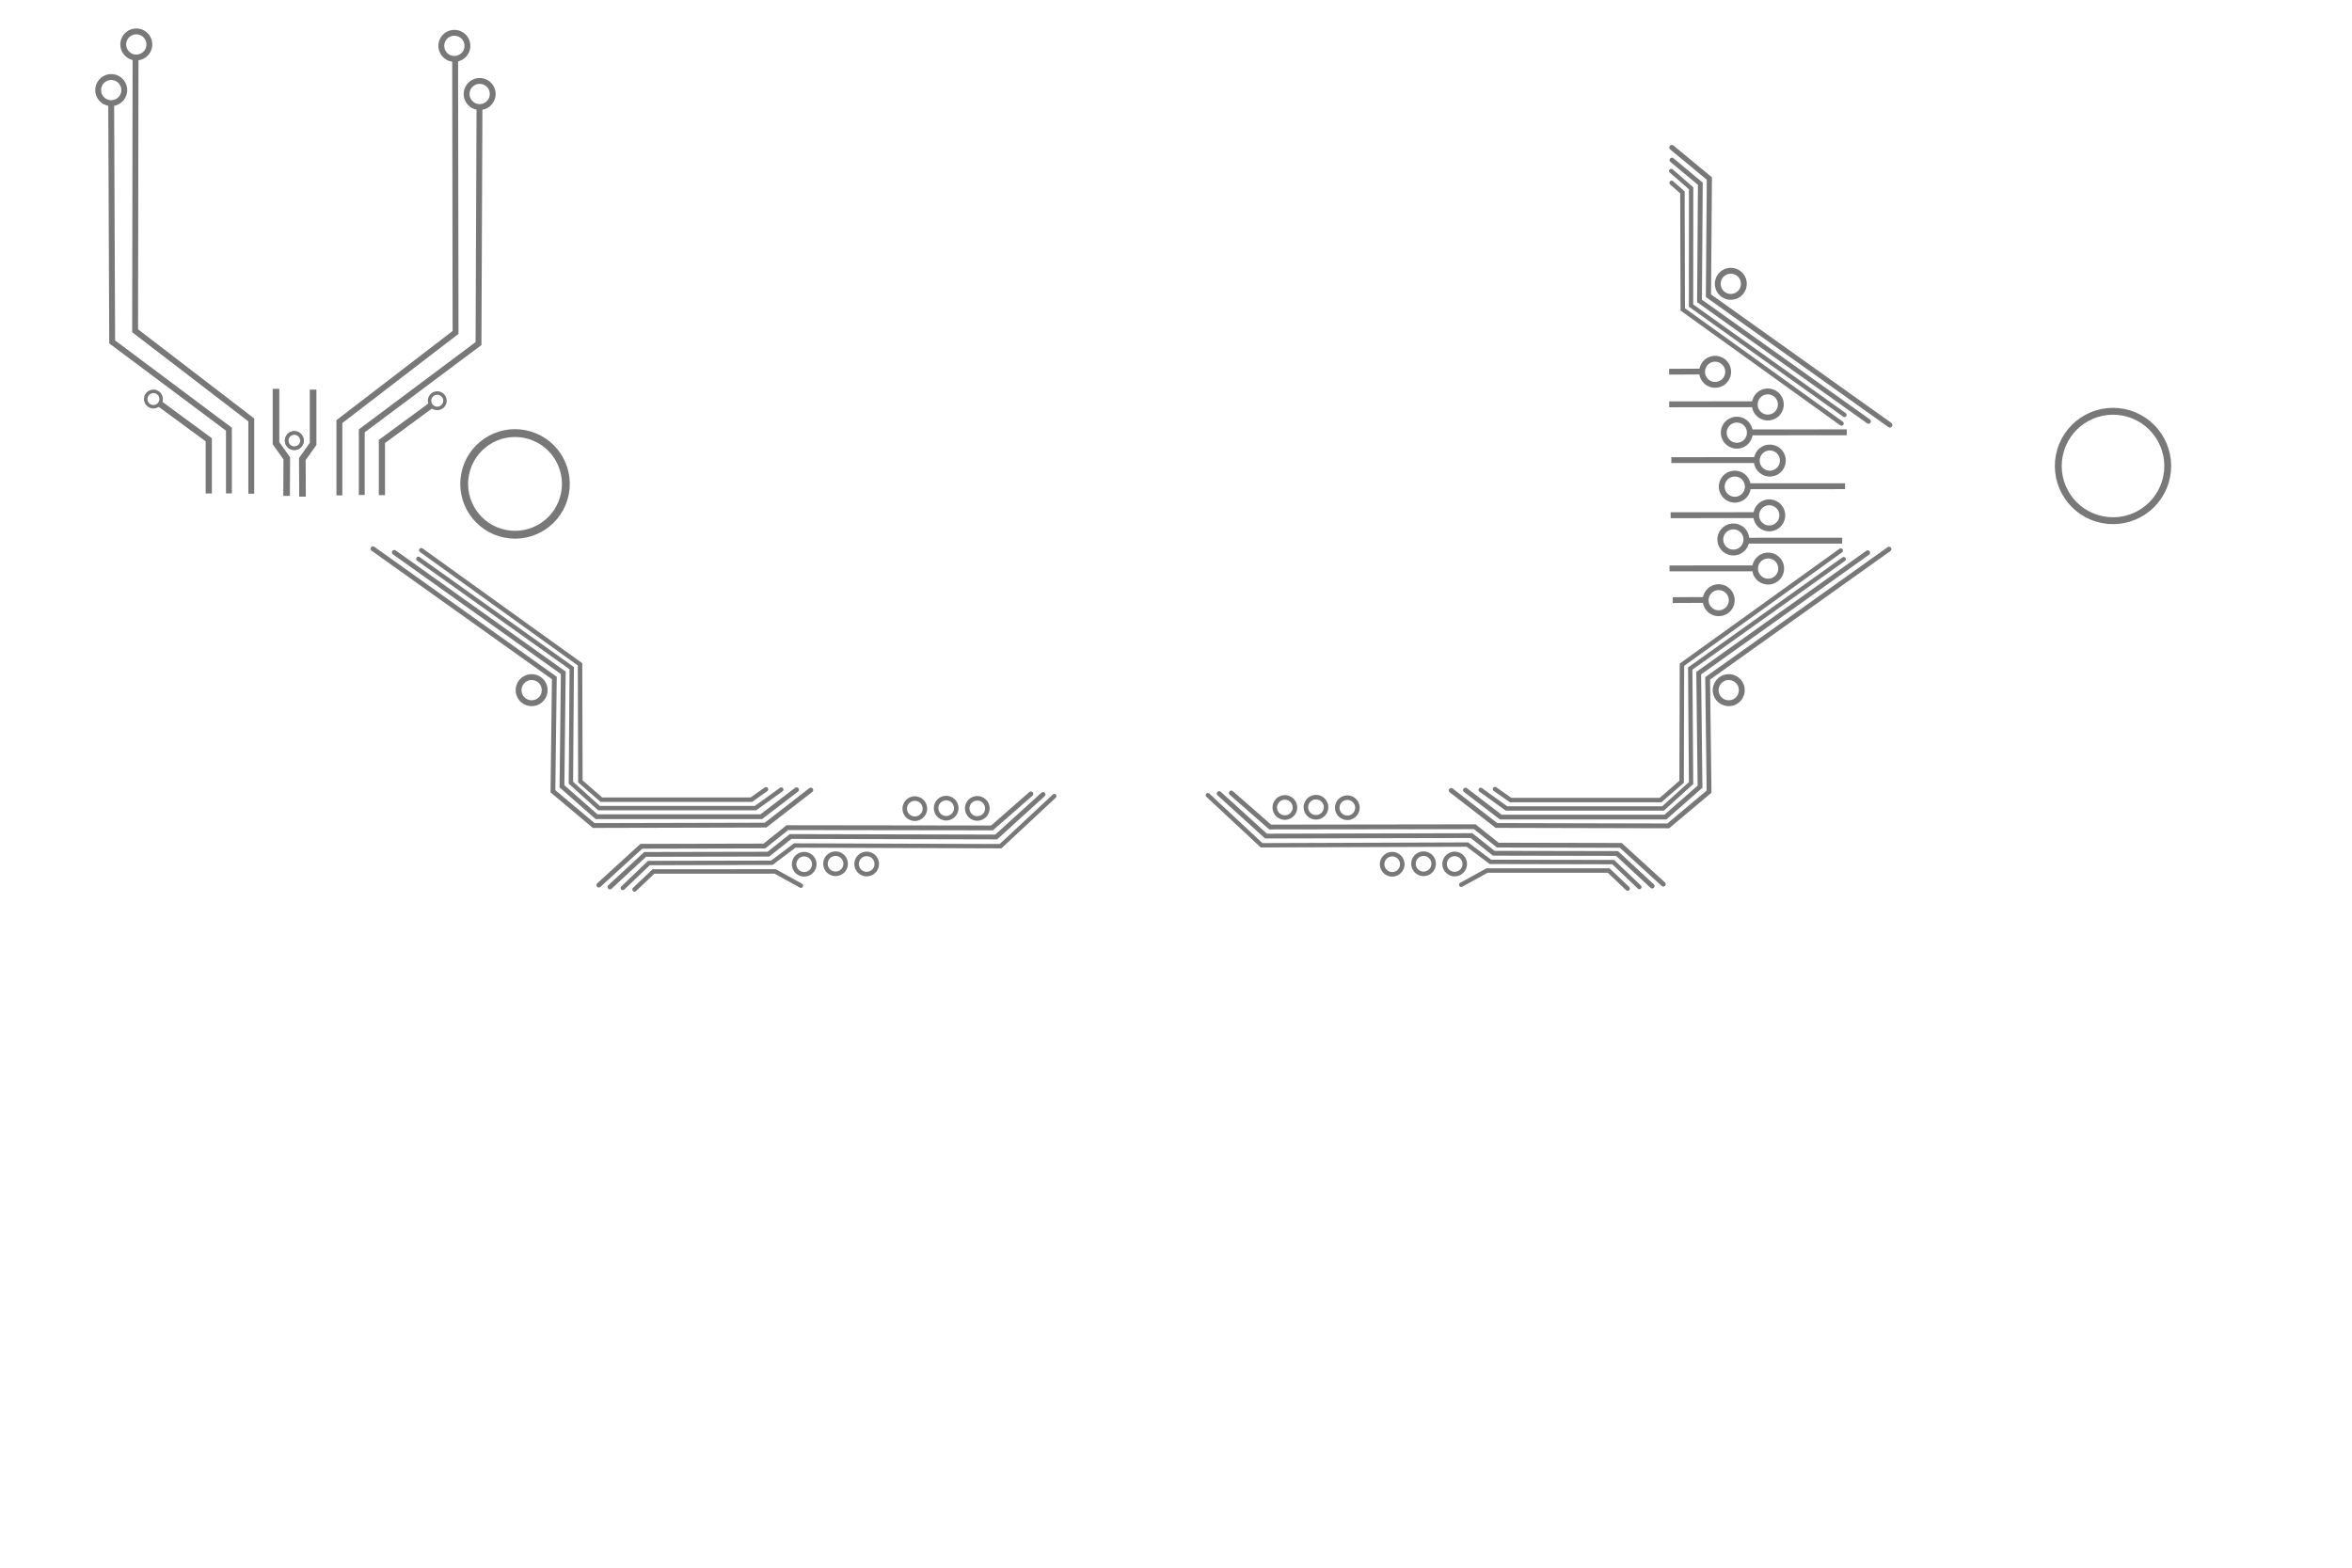 <?xml version="1.0" encoding="UTF-8" standalone="no"?>
<!-- Created with Inkscape (http://www.inkscape.org/) -->

<svg
   xmlns:dc="http://purl.org/dc/elements/1.1/"
   xmlns:cc="http://creativecommons.org/ns#"
   xmlns:rdf="http://www.w3.org/1999/02/22-rdf-syntax-ns#"
   xmlns:svg="http://www.w3.org/2000/svg"
   xmlns="http://www.w3.org/2000/svg"
   xmlns:sodipodi="http://sodipodi.sourceforge.net/DTD/sodipodi-0.dtd"
   xmlns:inkscape="http://www.inkscape.org/namespaces/inkscape"
   width="1200"
   height="800"
   id="svg2993"
   version="1.1"
   inkscape:version="0.48.4 r9939"
   sodipodi:docname="fondo_circuito.svg">
  <defs
     id="defs2995" />
  <sodipodi:namedview
     id="base"
     pagecolor="#ffffff"
     bordercolor="#666666"
     borderopacity="1.0"
     inkscape:pageopacity="0.0"
     inkscape:pageshadow="2"
     inkscape:zoom="2"
     inkscape:cx="436.69951"
     inkscape:cy="333.67311"
     inkscape:current-layer="layer1"
     inkscape:document-units="px"
     showgrid="false"
     inkscape:window-width="1857"
     inkscape:window-height="1176"
     inkscape:window-x="63"
     inkscape:window-y="24"
     inkscape:window-maximized="1" />
  <g
     id="layer1"
     inkscape:label="Layer 1"
     inkscape:groupmode="layer"
     transform="translate(0,-400)"
     style="display:inline">
    <path
       style="fill:none;stroke:#787878;stroke-width:2.275;stroke-linecap:round;stroke-linejoin:miter;stroke-miterlimit:4;stroke-opacity:1;stroke-dasharray:none;marker-start:none"
       d="m 214.933,680.782 81.006,58.232 0.175,59.728 10.713,9.338 76.522,5.6e-4 7.468,-5.306"
       id="path3984"
       inkscape:connector-curvature="0"
       sodipodi:nodetypes="cccccc" />
    <path
       style="fill:none;stroke:#787878;stroke-width:2.221;stroke-linecap:round;stroke-linejoin:miter;stroke-miterlimit:4;stroke-opacity:1;stroke-dasharray:none"
       d="m 213.432,685.174 78.278,55.798 -0.422,58.463 14.327,12.944 79.858,5.5e-4 13.146,-9.471"
       id="path3984-5"
       inkscape:connector-curvature="0"
       sodipodi:nodetypes="cccccc" />
    <path
       style="fill:none;stroke:#787878;stroke-width:2.446;stroke-linecap:round;stroke-linejoin:miter;stroke-miterlimit:4;stroke-opacity:1;stroke-dasharray:none"
       d="m 201.173,681.878 86.216,61.456 -0.673,57.933 17.655,15.507 83.998,6.1e-4 18.021,-13.764"
       id="path3984-5-4"
       inkscape:connector-curvature="0"
       sodipodi:nodetypes="cccccc" />
    <path
       style="fill:none;stroke:#787878;stroke-width:2.446;stroke-linecap:round;stroke-linejoin:miter;stroke-miterlimit:4;stroke-opacity:1;stroke-dasharray:none"
       d="m 190.302,680.034 92.53,65.957 -0.722,57.801 20.823,17.476 87.649,-0.208 23.091,-17.898"
       id="path3984-5-4-1"
       inkscape:connector-curvature="0"
       sodipodi:nodetypes="cccccc" />
    <path
       style="fill:none;stroke:#787878;stroke-width:2.275;stroke-linecap:round;stroke-linejoin:miter;stroke-miterlimit:4;stroke-opacity:1;stroke-dasharray:none;marker-start:none"
       d="m 939.144,680.965 -81.006,58.232 -0.175,59.728 -10.713,9.338 -76.522,5.6e-4 -7.968,-5.556"
       id="path3984-0"
       inkscape:connector-curvature="0"
       sodipodi:nodetypes="cccccc" />
    <path
       style="fill:none;stroke:#787878;stroke-width:2.221;stroke-linecap:round;stroke-linejoin:miter;stroke-miterlimit:4;stroke-opacity:1;stroke-dasharray:none"
       d="m 940.644,685.357 -78.278,55.798 0.422,58.463 -14.327,12.944 -79.858,5.5e-4 -13.146,-9.471"
       id="path3984-5-9"
       inkscape:connector-curvature="0"
       sodipodi:nodetypes="cccccc" />
    <path
       style="fill:none;stroke:#787878;stroke-width:2.446;stroke-linecap:round;stroke-linejoin:miter;stroke-miterlimit:4;stroke-opacity:1;stroke-dasharray:none"
       d="m 952.903,682.06 -86.216,61.456 0.673,57.933 -17.655,15.507 -83.998,6.1e-4 -18.021,-13.764"
       id="path3984-5-4-9"
       inkscape:connector-curvature="0"
       sodipodi:nodetypes="cccccc" />
    <path
       style="fill:none;stroke:#787878;stroke-width:2.446;stroke-linecap:round;stroke-linejoin:miter;stroke-miterlimit:4;stroke-opacity:1;stroke-dasharray:none"
       d="m 963.774,680.216 -92.53,65.957 0.722,57.801 -20.823,17.476 -87.649,-0.208 -23.091,-17.898"
       id="path3984-5-4-1-1"
       inkscape:connector-curvature="0"
       sodipodi:nodetypes="cccccc" />
    <path
       style="fill:none;stroke:#787878;stroke-width:2.275;stroke-linecap:round;stroke-linejoin:miter;stroke-miterlimit:4;stroke-opacity:1;stroke-dasharray:none;marker-start:none"
       d="m 939.555,616.119 -81.006,-58.232 -0.175,-59.728 -5.505,-4.859"
       id="path3984-0-1"
       inkscape:connector-curvature="0"
       sodipodi:nodetypes="cccc" />
    <path
       style="fill:none;stroke:#787878;stroke-width:2.221;stroke-linecap:round;stroke-linejoin:miter;stroke-miterlimit:4;stroke-opacity:1;stroke-dasharray:none"
       d="m 941.055,611.727 -78.278,-55.798 0.047,-59.838 -10.16,-8.84"
       id="path3984-5-9-5"
       inkscape:connector-curvature="0"
       sodipodi:nodetypes="cccc" />
    <path
       style="fill:none;stroke:#787878;stroke-width:2.446;stroke-linecap:round;stroke-linejoin:miter;stroke-miterlimit:4;stroke-opacity:1;stroke-dasharray:none"
       d="m 953.314,615.023 -86.216,-61.456 0.423,-59.808 -14.488,-12.07"
       id="path3984-5-4-9-5"
       inkscape:connector-curvature="0"
       sodipodi:nodetypes="cccc" />
    <path
       style="fill:none;stroke:#787878;stroke-width:2.626;stroke-linecap:round;stroke-linejoin:miter;stroke-miterlimit:4;stroke-opacity:1;stroke-dasharray:none"
       d="m 964.185,616.867 -92.53,-65.957 0.472,-59.801 -19.135,-15.83"
       id="path3984-5-4-1-1-3"
       inkscape:connector-curvature="0"
       sodipodi:nodetypes="cccc" />
    <path
       sodipodi:type="arc"
       style="fill:none;stroke:#787878;stroke-width:3.5;stroke-linecap:round;stroke-linejoin:miter;stroke-miterlimit:10;stroke-opacity:1;stroke-dasharray:none"
       id="path4904"
       sodipodi:cx="892.91669"
       sodipodi:cy="249.58333"
       sodipodi:rx="27.916666"
       sodipodi:ry="27.916666"
       d="m 919.652,257.619 c -4.438,14.765 -20.006,23.137 -34.771,18.699 -14.765,-4.438 -23.137,-20.006 -18.699,-34.771 4.438,-14.765 20.006,-23.137 34.771,-18.699 14.747,4.433 23.12,19.97 18.713,34.725"
       transform="translate(185.151,388.215)"
       sodipodi:start="0.29198668"
       sodipodi:end="6.5734404"
       sodipodi:open="true" />
    <path
       sodipodi:type="arc"
       style="fill:none;stroke:#787878;stroke-width:12.546;stroke-linecap:round;stroke-linejoin:miter;stroke-miterlimit:10;stroke-opacity:1;stroke-dasharray:none"
       id="path4904-1"
       sodipodi:cx="892.91669"
       sodipodi:cy="249.58333"
       sodipodi:rx="27.916666"
       sodipodi:ry="27.916666"
       d="m 919.652,257.619 c -4.438,14.765 -20.006,23.137 -34.771,18.699 -14.765,-4.438 -23.137,-20.006 -18.699,-34.771 4.438,-14.765 20.006,-23.137 34.771,-18.699 14.747,4.433 23.12,19.97 18.713,34.725"
       transform="matrix(0.239,0,0,0.239,672.725,561.143)"
       sodipodi:start="0.29198668"
       sodipodi:end="6.5734404"
       sodipodi:open="true" />
    <path
       sodipodi:type="arc"
       style="fill:none;stroke:#787878;stroke-width:12.546;stroke-linecap:round;stroke-linejoin:miter;stroke-miterlimit:10;stroke-opacity:1;stroke-dasharray:none"
       id="path4904-1-1"
       sodipodi:cx="892.91669"
       sodipodi:cy="249.58333"
       sodipodi:rx="27.916666"
       sodipodi:ry="27.916666"
       d="m 919.652,257.619 c -4.438,14.765 -20.006,23.137 -34.771,18.699 -14.765,-4.438 -23.137,-20.006 -18.699,-34.771 4.438,-14.765 20.006,-23.137 34.771,-18.699 14.747,4.433 23.12,19.97 18.713,34.725"
       transform="matrix(0.239,0,0,0.239,689.554,575.384)"
       sodipodi:start="0.29198668"
       sodipodi:end="6.5734404"
       sodipodi:open="true" />
    <path
       sodipodi:type="arc"
       style="fill:none;stroke:#787878;stroke-width:12.546;stroke-linecap:round;stroke-linejoin:miter;stroke-miterlimit:10;stroke-opacity:1;stroke-dasharray:none"
       id="path4904-1-5"
       sodipodi:cx="892.91669"
       sodipodi:cy="249.58333"
       sodipodi:rx="27.916666"
       sodipodi:ry="27.916666"
       d="m 919.652,257.619 c -4.438,14.765 -20.006,23.137 -34.771,18.699 -14.765,-4.438 -23.137,-20.006 -18.699,-34.771 4.438,-14.765 20.006,-23.137 34.771,-18.699 14.747,4.433 23.12,19.97 18.713,34.725"
       transform="matrix(0.239,0,0,0.239,671.694,588.691)"
       sodipodi:start="0.29198668"
       sodipodi:end="6.5734404"
       sodipodi:open="true" />
    <path
       sodipodi:type="arc"
       style="fill:none;stroke:#787878;stroke-width:12.546;stroke-linecap:round;stroke-linejoin:miter;stroke-miterlimit:10;stroke-opacity:1;stroke-dasharray:none"
       id="path4904-1-1-1"
       sodipodi:cx="892.91669"
       sodipodi:cy="249.58333"
       sodipodi:rx="27.916666"
       sodipodi:ry="27.916666"
       d="m 919.652,257.619 c -4.438,14.765 -20.006,23.137 -34.771,18.699 -14.765,-4.438 -23.137,-20.006 -18.699,-34.771 4.438,-14.765 20.006,-23.137 34.771,-18.699 14.747,4.433 23.12,19.97 18.713,34.725"
       transform="matrix(0.239,0,0,0.239,689.273,603.342)"
       sodipodi:start="0.29198668"
       sodipodi:end="6.5734404"
       sodipodi:open="true" />
    <path
       sodipodi:type="arc"
       style="fill:none;stroke:#787878;stroke-width:12.546;stroke-linecap:round;stroke-linejoin:miter;stroke-miterlimit:10;stroke-opacity:1;stroke-dasharray:none"
       id="path4904-1-1-1-8"
       sodipodi:cx="892.91669"
       sodipodi:cy="249.58333"
       sodipodi:rx="27.916666"
       sodipodi:ry="27.916666"
       d="m 919.652,257.619 c -4.438,14.765 -20.006,23.137 -34.771,18.699 -14.765,-4.438 -23.137,-20.006 -18.699,-34.771 4.438,-14.765 20.006,-23.137 34.771,-18.699 14.747,4.433 23.12,19.97 18.713,34.725"
       transform="matrix(0.239,0,0,0.239,670.957,615.65)"
       sodipodi:start="0.29198668"
       sodipodi:end="6.5734404"
       sodipodi:open="true" />
    <path
       style="fill:none;stroke:#787878;stroke-width:3;stroke-linecap:butt;stroke-linejoin:miter;stroke-miterlimit:4;stroke-opacity:1;stroke-dasharray:none"
       d="m 890.66,675.919 49.23,-0.027"
       id="path5017"
       inkscape:connector-curvature="0"
       sodipodi:nodetypes="cc" />
    <path
       style="fill:none;stroke:#787878;stroke-width:3;stroke-linecap:butt;stroke-linejoin:miter;stroke-miterlimit:4;stroke-opacity:1;stroke-dasharray:none"
       d="m 892.135,648.138 49.23,-0.027"
       id="path5017-2"
       inkscape:connector-curvature="0"
       sodipodi:nodetypes="cc" />
    <path
       style="fill:none;stroke:#787878;stroke-width:3;stroke-linecap:butt;stroke-linejoin:miter;stroke-miterlimit:4;stroke-opacity:1;stroke-dasharray:none"
       d="m 893.01,620.638 49.23,-0.027"
       id="path5017-5"
       inkscape:connector-curvature="0"
       sodipodi:nodetypes="cc" />
    <path
       style="fill:none;stroke:#787878;stroke-width:2.997;stroke-linecap:butt;stroke-linejoin:miter;stroke-miterlimit:4;stroke-opacity:1;stroke-dasharray:none"
       d="m 852.373,662.912 43.576,-0.03"
       id="path5017-2-2"
       inkscape:connector-curvature="0"
       sodipodi:nodetypes="cc" />
    <path
       style="fill:none;stroke:#787878;stroke-width:2.997;stroke-linecap:butt;stroke-linejoin:miter;stroke-miterlimit:4;stroke-opacity:1;stroke-dasharray:none"
       d="m 852.726,634.805 43.576,-0.03"
       id="path5017-2-2-2"
       inkscape:connector-curvature="0"
       sodipodi:nodetypes="cc" />
    <path
       sodipodi:type="arc"
       style="fill:none;stroke:#787878;stroke-width:12.546;stroke-linecap:round;stroke-linejoin:miter;stroke-miterlimit:10;stroke-opacity:1;stroke-dasharray:none"
       id="path4904-1-9"
       sodipodi:cx="892.91669"
       sodipodi:cy="249.58333"
       sodipodi:rx="27.916666"
       sodipodi:ry="27.916666"
       d="m 919.652,257.619 c -4.438,14.765 -20.006,23.137 -34.771,18.699 -14.765,-4.438 -23.137,-20.006 -18.699,-34.771 4.438,-14.765 20.006,-23.137 34.771,-18.699 14.747,4.433 23.12,19.97 18.713,34.725"
       transform="matrix(0.239,0,0,0.239,669.661,485.185)"
       sodipodi:start="0.29198668"
       sodipodi:end="6.5734404"
       sodipodi:open="true" />
    <path
       sodipodi:type="arc"
       style="fill:none;stroke:#787878;stroke-width:12.546;stroke-linecap:round;stroke-linejoin:miter;stroke-miterlimit:10;stroke-opacity:1;stroke-dasharray:none"
       id="path4904-1-8"
       sodipodi:cx="892.91669"
       sodipodi:cy="249.58333"
       sodipodi:rx="27.916666"
       sodipodi:ry="27.916666"
       d="m 919.652,257.619 c -4.438,14.765 -20.006,23.137 -34.771,18.699 -14.765,-4.438 -23.137,-20.006 -18.699,-34.771 4.438,-14.765 20.006,-23.137 34.771,-18.699 14.747,4.433 23.12,19.97 18.713,34.725"
       transform="matrix(0.239,0,0,0.239,668.6,692.544)"
       sodipodi:start="0.29198668"
       sodipodi:end="6.5734404"
       sodipodi:open="true" />
    <path
       sodipodi:type="arc"
       style="fill:none;stroke:#787878;stroke-width:12.546;stroke-linecap:round;stroke-linejoin:miter;stroke-miterlimit:10;stroke-opacity:1;stroke-dasharray:none"
       id="path4904-1-0"
       sodipodi:cx="892.91669"
       sodipodi:cy="249.58333"
       sodipodi:rx="27.916666"
       sodipodi:ry="27.916666"
       d="m 919.652,257.619 c -4.438,14.765 -20.006,23.137 -34.771,18.699 -14.765,-4.438 -23.137,-20.006 -18.699,-34.771 4.438,-14.765 20.006,-23.137 34.771,-18.699 14.747,4.433 23.12,19.97 18.713,34.725"
       transform="matrix(0.239,0,0,0.239,57.837,692.544)"
       sodipodi:start="0.29198668"
       sodipodi:end="6.5734404"
       sodipodi:open="true" />
    <path
       sodipodi:type="arc"
       style="fill:none;stroke:#787878;stroke-width:12.546;stroke-linecap:round;stroke-linejoin:miter;stroke-miterlimit:10;stroke-opacity:1;stroke-dasharray:none"
       id="path4904-1-1-1-5"
       sodipodi:cx="892.91669"
       sodipodi:cy="249.58333"
       sodipodi:rx="27.916666"
       sodipodi:ry="27.916666"
       d="m 919.652,257.619 c -4.438,14.765 -20.006,23.137 -34.771,18.699 -14.765,-4.438 -23.137,-20.006 -18.699,-34.771 4.438,-14.765 20.006,-23.137 34.771,-18.699 14.747,4.433 23.12,19.97 18.713,34.725"
       transform="matrix(0.239,0,0,0.239,688.701,630.495)"
       sodipodi:start="0.29198668"
       sodipodi:end="6.5734404"
       sodipodi:open="true" />
    <path
       style="fill:none;stroke:#787878;stroke-width:2.997;stroke-linecap:butt;stroke-linejoin:miter;stroke-miterlimit:4;stroke-opacity:1;stroke-dasharray:none"
       d="m 851.8,690.065 43.576,-0.03"
       id="path5017-2-2-1"
       inkscape:connector-curvature="0"
       sodipodi:nodetypes="cc" />
    <path
       sodipodi:type="arc"
       style="fill:none;stroke:#787878;stroke-width:12.546;stroke-linecap:round;stroke-linejoin:miter;stroke-miterlimit:10;stroke-opacity:1;stroke-dasharray:none"
       id="path4904-1-1-1-6"
       sodipodi:cx="892.91669"
       sodipodi:cy="249.58333"
       sodipodi:rx="27.916666"
       sodipodi:ry="27.916666"
       d="m 919.652,257.619 c -4.438,14.765 -20.006,23.137 -34.771,18.699 -14.765,-4.438 -23.137,-20.006 -18.699,-34.771 4.438,-14.765 20.006,-23.137 34.771,-18.699 14.747,4.433 23.12,19.97 18.713,34.725"
       transform="matrix(0.239,0,0,0.239,688.524,546.759)"
       sodipodi:start="0.29198668"
       sodipodi:end="6.5734404"
       sodipodi:open="true" />
    <path
       style="fill:none;stroke:#787878;stroke-width:2.997;stroke-linecap:butt;stroke-linejoin:miter;stroke-miterlimit:4;stroke-opacity:1;stroke-dasharray:none"
       d="m 851.624,606.329 43.576,-0.03"
       id="path5017-2-2-26"
       inkscape:connector-curvature="0"
       sodipodi:nodetypes="cc" />
    <path
       sodipodi:type="arc"
       style="fill:none;stroke:#787878;stroke-width:12.546;stroke-linecap:round;stroke-linejoin:miter;stroke-miterlimit:10;stroke-opacity:1;stroke-dasharray:none"
       id="path4904-1-1-1-6-9"
       sodipodi:cx="892.91669"
       sodipodi:cy="249.58333"
       sodipodi:rx="27.916666"
       sodipodi:ry="27.916666"
       d="m 919.652,257.619 c -4.438,14.765 -20.006,23.137 -34.771,18.699 -14.765,-4.438 -23.137,-20.006 -18.699,-34.771 4.438,-14.765 20.006,-23.137 34.771,-18.699 14.747,4.433 23.12,19.97 18.713,34.725"
       transform="matrix(0.239,0,0,0.239,661.654,530.086)"
       sodipodi:start="0.29198668"
       sodipodi:end="6.5734404"
       sodipodi:open="true" />
    <path
       style="fill:none;stroke:#787878;stroke-width:2.95;stroke-linecap:butt;stroke-linejoin:miter;stroke-miterlimit:4;stroke-opacity:1;stroke-dasharray:none"
       d="m 851.601,589.679 16.752,-0.076"
       id="path5017-2-2-26-2"
       inkscape:connector-curvature="0"
       sodipodi:nodetypes="cc" />
    <path
       sodipodi:type="arc"
       style="fill:none;stroke:#787878;stroke-width:12.546;stroke-linecap:round;stroke-linejoin:miter;stroke-miterlimit:10;stroke-opacity:1;stroke-dasharray:none"
       id="path4904-1-1-1-6-9-7"
       sodipodi:cx="892.91669"
       sodipodi:cy="249.58333"
       sodipodi:rx="27.916666"
       sodipodi:ry="27.916666"
       d="m 919.652,257.619 c -4.438,14.765 -20.006,23.137 -34.771,18.699 -14.765,-4.438 -23.137,-20.006 -18.699,-34.771 4.438,-14.765 20.006,-23.137 34.771,-18.699 14.747,4.433 23.12,19.97 18.713,34.725"
       transform="matrix(0.239,0,0,0.239,663.477,646.637)"
       sodipodi:start="0.29198668"
       sodipodi:end="6.5734404"
       sodipodi:open="true" />
    <path
       style="fill:none;stroke:#787878;stroke-width:2.95;stroke-linecap:butt;stroke-linejoin:miter;stroke-miterlimit:4;stroke-opacity:1;stroke-dasharray:none"
       d="m 853.424,706.231 16.752,-0.076"
       id="path5017-2-2-26-2-9"
       inkscape:connector-curvature="0"
       sodipodi:nodetypes="cc" />
    <path
       sodipodi:type="arc"
       style="fill:none;stroke:#787878;stroke-width:4.308;stroke-linecap:round;stroke-linejoin:miter;stroke-miterlimit:10;stroke-opacity:1;stroke-dasharray:none"
       id="path4904-0"
       sodipodi:cx="892.91669"
       sodipodi:cy="249.58333"
       sodipodi:rx="27.916666"
       sodipodi:ry="27.916666"
       d="m 919.652,257.619 c -4.438,14.765 -20.006,23.137 -34.771,18.699 -14.765,-4.438 -23.137,-20.006 -18.699,-34.771 4.438,-14.765 20.006,-23.137 34.771,-18.699 14.747,4.433 23.12,19.97 18.713,34.725"
       transform="matrix(0.929,0,0,0.929,-566.748,415.079)"
       sodipodi:start="0.29198668"
       sodipodi:end="6.5734404"
       sodipodi:open="true" />
    <path
       style="fill:none;stroke:#787878;stroke-width:2.997;stroke-linecap:butt;stroke-linejoin:miter;stroke-miterlimit:4;stroke-opacity:1;stroke-dasharray:none"
       d="m 128.209,651.943 2e-5,-37.658 -59.273,-45.499 0.216,-138.736"
       id="path4456-3"
       inkscape:connector-curvature="0"
       sodipodi:nodetypes="cccc" />
    <path
       style="fill:none;stroke:#787878;stroke-width:2.997;stroke-linecap:butt;stroke-linejoin:miter;stroke-miterlimit:4;stroke-opacity:1;stroke-dasharray:none"
       d="m 116.797,651.77 1e-5,-32.752 -59.566,-44.535 -0.496,-121.375"
       id="path4456-2"
       inkscape:connector-curvature="0"
       sodipodi:nodetypes="cccc" />
    <path
       style="fill:none;stroke:#787878;stroke-width:3.156;stroke-linecap:butt;stroke-linejoin:miter;stroke-miterlimit:4;stroke-opacity:1;stroke-dasharray:none"
       d="m 106.517,651.809 0,-6.228 0,-21.147 -25.448,-18.71"
       id="path4698-2-3"
       inkscape:connector-curvature="0"
       sodipodi:nodetypes="cccc" />
    <path
       sodipodi:type="arc"
       style="fill:none;stroke:#787878;stroke-width:12.546;stroke-linecap:round;stroke-linejoin:miter;stroke-miterlimit:10;stroke-opacity:1;stroke-dasharray:none"
       id="path4904-1-0-6"
       sodipodi:cx="892.91669"
       sodipodi:cy="249.58333"
       sodipodi:rx="27.916666"
       sodipodi:ry="27.916666"
       d="m 919.652,257.619 c -4.438,14.765 -20.006,23.137 -34.771,18.699 -14.765,-4.438 -23.137,-20.006 -18.699,-34.771 4.438,-14.765 20.006,-23.137 34.771,-18.699 14.747,4.433 23.12,19.97 18.713,34.725"
       transform="matrix(0.141,0,0,0.141,-47.624,568.444)"
       sodipodi:start="0.29198668"
       sodipodi:end="6.5734404"
       sodipodi:open="true" />
    <path
       style="fill:none;stroke:#787878;stroke-width:2.997;stroke-linecap:butt;stroke-linejoin:miter;stroke-miterlimit:4;stroke-opacity:1;stroke-dasharray:none"
       d="m 173.16,652.795 -3e-5,-37.658 59.273,-45.499 -0.216,-138.736"
       id="path4456-3-5"
       inkscape:connector-curvature="0"
       sodipodi:nodetypes="cccc" />
    <path
       style="fill:none;stroke:#787878;stroke-width:2.997;stroke-linecap:butt;stroke-linejoin:miter;stroke-miterlimit:4;stroke-opacity:1;stroke-dasharray:none"
       d="m 184.572,652.622 -1e-5,-32.752 59.566,-44.535 0.496,-121.375"
       id="path4456-2-1"
       inkscape:connector-curvature="0"
       sodipodi:nodetypes="cccc" />
    <path
       style="fill:none;stroke:#787878;stroke-width:3.156;stroke-linecap:butt;stroke-linejoin:miter;stroke-miterlimit:4;stroke-opacity:1;stroke-dasharray:none"
       d="m 194.852,652.661 0,-6.228 0,-21.147 25.448,-18.71"
       id="path4698-2-3-2"
       inkscape:connector-curvature="0"
       sodipodi:nodetypes="cccc" />
    <path
       sodipodi:type="arc"
       style="fill:none;stroke:#787878;stroke-width:12.546;stroke-linecap:round;stroke-linejoin:miter;stroke-miterlimit:10;stroke-opacity:1;stroke-dasharray:none"
       id="path4904-1-0-6-6"
       sodipodi:cx="892.91669"
       sodipodi:cy="249.58333"
       sodipodi:rx="27.916666"
       sodipodi:ry="27.916666"
       d="m 919.652,257.619 c -4.438,14.765 -20.006,23.137 -34.771,18.699 -14.765,-4.438 -23.137,-20.006 -18.699,-34.771 4.438,-14.765 20.006,-23.137 34.771,-18.699 14.747,4.433 23.12,19.97 18.713,34.725"
       transform="matrix(-0.141,0,0,0.141,348.994,569.296)"
       sodipodi:start="0.29198668"
       sodipodi:end="6.5734404"
       sodipodi:open="true" />
    <path
       sodipodi:type="arc"
       style="fill:none;stroke:#787878;stroke-width:12.546;stroke-linecap:round;stroke-linejoin:miter;stroke-miterlimit:10;stroke-opacity:1;stroke-dasharray:none"
       id="path4904-1-0-3"
       sodipodi:cx="892.91669"
       sodipodi:cy="249.58333"
       sodipodi:rx="27.916666"
       sodipodi:ry="27.916666"
       d="m 919.652,257.619 c -4.438,14.765 -20.006,23.137 -34.771,18.699 -14.765,-4.438 -23.137,-20.006 -18.699,-34.771 4.438,-14.765 20.006,-23.137 34.771,-18.699 14.747,4.433 23.12,19.97 18.713,34.725"
       transform="matrix(0.239,0,0,0.239,-156.662,386.319)"
       sodipodi:start="0.29198668"
       sodipodi:end="6.5734404"
       sodipodi:open="true" />
    <path
       sodipodi:type="arc"
       style="fill:none;stroke:#787878;stroke-width:12.546;stroke-linecap:round;stroke-linejoin:miter;stroke-miterlimit:10;stroke-opacity:1;stroke-dasharray:none"
       id="path4904-1-0-8"
       sodipodi:cx="892.91669"
       sodipodi:cy="249.58333"
       sodipodi:rx="27.916666"
       sodipodi:ry="27.916666"
       d="m 919.652,257.619 c -4.438,14.765 -20.006,23.137 -34.771,18.699 -14.765,-4.438 -23.137,-20.006 -18.699,-34.771 4.438,-14.765 20.006,-23.137 34.771,-18.699 14.747,4.433 23.12,19.97 18.713,34.725"
       transform="matrix(0.239,0,0,0.239,-143.866,363.032)"
       sodipodi:start="0.29198668"
       sodipodi:end="6.5734404"
       sodipodi:open="true" />
    <path
       sodipodi:type="arc"
       style="fill:none;stroke:#787878;stroke-width:12.546;stroke-linecap:round;stroke-linejoin:miter;stroke-miterlimit:10;stroke-opacity:1;stroke-dasharray:none"
       id="path4904-1-0-2"
       sodipodi:cx="892.91669"
       sodipodi:cy="249.58333"
       sodipodi:rx="27.916666"
       sodipodi:ry="27.916666"
       d="m 919.652,257.619 c -4.438,14.765 -20.006,23.137 -34.771,18.699 -14.765,-4.438 -23.137,-20.006 -18.699,-34.771 4.438,-14.765 20.006,-23.137 34.771,-18.699 14.747,4.433 23.12,19.97 18.713,34.725"
       transform="matrix(0.239,0,0,0.239,18.415,363.739)"
       sodipodi:start="0.29198668"
       sodipodi:end="6.5734404"
       sodipodi:open="true" />
    <path
       sodipodi:type="arc"
       style="fill:none;stroke:#787878;stroke-width:12.546;stroke-linecap:round;stroke-linejoin:miter;stroke-miterlimit:10;stroke-opacity:1;stroke-dasharray:none"
       id="path4904-1-0-27"
       sodipodi:cx="892.91669"
       sodipodi:cy="249.58333"
       sodipodi:rx="27.916666"
       sodipodi:ry="27.916666"
       d="m 919.652,257.619 c -4.438,14.765 -20.006,23.137 -34.771,18.699 -14.765,-4.438 -23.137,-20.006 -18.699,-34.771 4.438,-14.765 20.006,-23.137 34.771,-18.699 14.747,4.433 23.12,19.97 18.713,34.725"
       transform="matrix(0.239,0,0,0.239,31.32,388.311)"
       sodipodi:start="0.29198668"
       sodipodi:end="6.5734404"
       sodipodi:open="true" />
    <path
       style="fill:none;stroke:#787878;stroke-width:3.38;stroke-linecap:butt;stroke-linejoin:miter;stroke-miterlimit:4;stroke-opacity:1;stroke-dasharray:none"
       d="m 146.214,653.06 0.096,-19.17 -5.495,-7.734 0,-27.716"
       id="path7068"
       inkscape:connector-curvature="0"
       sodipodi:nodetypes="cccc" />
    <path
       style="fill:none;stroke:#787878;stroke-width:3.38;stroke-linecap:butt;stroke-linejoin:miter;stroke-miterlimit:4;stroke-opacity:1;stroke-dasharray:none"
       d="m 154.348,653.435 -0.096,-19.17 5.495,-7.734 0,-27.716"
       id="path7068-3"
       inkscape:connector-curvature="0"
       sodipodi:nodetypes="cccc" />
    <path
       sodipodi:type="arc"
       style="fill:none;stroke:#787878;stroke-width:12.546;stroke-linecap:round;stroke-linejoin:miter;stroke-miterlimit:10;stroke-opacity:1;stroke-dasharray:none"
       id="path4904-1-0-6-6-8"
       sodipodi:cx="892.91669"
       sodipodi:cy="249.58333"
       sodipodi:rx="27.916666"
       sodipodi:ry="27.916666"
       d="m 919.652,257.619 c -4.438,14.765 -20.006,23.137 -34.771,18.699 -14.765,-4.438 -23.137,-20.006 -18.699,-34.771 4.438,-14.765 20.006,-23.137 34.771,-18.699 14.747,4.433 23.12,19.97 18.713,34.725"
       transform="matrix(-0.141,0,0,0.141,276.065,589.708)"
       sodipodi:start="0.29198668"
       sodipodi:end="6.5734404"
       sodipodi:open="true" />
    <path
       sodipodi:type="arc"
       style="fill:none;stroke:#787878;stroke-width:12.546;stroke-linecap:round;stroke-linejoin:miter;stroke-miterlimit:10;stroke-opacity:1;stroke-dasharray:none"
       id="path4904-1-0-6-6-8-1"
       sodipodi:cx="892.91669"
       sodipodi:cy="249.58333"
       sodipodi:rx="27.916666"
       sodipodi:ry="27.916666"
       d="m 919.652,257.619 c -4.438,14.765 -20.006,23.137 -34.771,18.699 -14.765,-4.438 -23.137,-20.006 -18.699,-34.771 4.438,-14.765 20.006,-23.137 34.771,-18.699 14.747,4.433 23.12,19.97 18.713,34.725"
       transform="matrix(-0.141,0,0,0.141,276.065,589.583)"
       sodipodi:start="0.29198668"
       sodipodi:end="6.5734404"
       sodipodi:open="true" />
    <path
       style="fill:none;stroke:#787878;stroke-width:2.275;stroke-linecap:round;stroke-linejoin:miter;stroke-miterlimit:4;stroke-opacity:1;stroke-dasharray:none;marker-start:none;display:inline"
       d="m 323.745,853.894 9.655,-9.178 62.094,-0.015 13.125,7.251"
       id="path3984-9"
       inkscape:connector-curvature="0"
       sodipodi:nodetypes="cccc" />
    <path
       style="fill:none;stroke:#787878;stroke-width:2.221;stroke-linecap:round;stroke-linejoin:miter;stroke-miterlimit:4;stroke-opacity:1;stroke-dasharray:none;display:inline"
       d="m 317.76,853.13 13.343,-12.726 62.662,-0.127 11.722,-8.823 104.998,0.36 27.426,-25.566"
       id="path3984-5-1"
       inkscape:connector-curvature="0"
       sodipodi:nodetypes="cccccc" />
    <path
       style="fill:none;stroke:#787878;stroke-width:2.446;stroke-linecap:round;stroke-linejoin:miter;stroke-miterlimit:4;stroke-opacity:1;stroke-dasharray:none;display:inline"
       d="m 311.213,852.625 17.944,-16.62 62.878,-0.123 11.35,-9.008 104.858,0.247 23.938,-21.724"
       id="path3984-5-4-0"
       inkscape:connector-curvature="0"
       sodipodi:nodetypes="cccccc" />
    <path
       style="fill:none;stroke:#787878;stroke-width:2.446;stroke-linecap:round;stroke-linejoin:miter;stroke-miterlimit:4;stroke-opacity:1;stroke-dasharray:none;display:inline"
       d="m 305.532,851.667 21.681,-19.806 62.786,-0.139 11.732,-9.371 104.394,0.141 19.84,-17.373"
       id="path3984-5-4-1-2"
       inkscape:connector-curvature="0"
       sodipodi:nodetypes="cccccc" />
    <path
       sodipodi:type="arc"
       style="fill:none;stroke:#787878;stroke-width:12.546;stroke-linecap:round;stroke-linejoin:miter;stroke-miterlimit:10;stroke-opacity:1;stroke-dasharray:none;display:inline"
       id="path4904-1-0-25"
       sodipodi:cx="892.91669"
       sodipodi:cy="249.58333"
       sodipodi:rx="27.916666"
       sodipodi:ry="27.916666"
       d="m 919.652,257.619 a 27.917,27.917 0 1 1 0.014,-0.046"
       transform="matrix(0.184,0,0,0.184,334.318,766.629)"
       sodipodi:start="0.29198668"
       sodipodi:end="6.5734404"
       sodipodi:open="true" />
    <path
       sodipodi:type="arc"
       style="fill:none;stroke:#787878;stroke-width:12.546;stroke-linecap:round;stroke-linejoin:miter;stroke-miterlimit:10;stroke-opacity:1;stroke-dasharray:none;display:inline"
       id="path4904-1-0-25-2"
       sodipodi:cx="892.91669"
       sodipodi:cy="249.58333"
       sodipodi:rx="27.916666"
       sodipodi:ry="27.916666"
       d="m 919.652,257.619 a 27.917,27.917 0 1 1 0.014,-0.046"
       transform="matrix(0.184,0,0,0.184,318.443,766.504)"
       sodipodi:start="0.29198668"
       sodipodi:end="6.5734404"
       sodipodi:open="true" />
    <path
       sodipodi:type="arc"
       style="fill:none;stroke:#787878;stroke-width:12.546;stroke-linecap:round;stroke-linejoin:miter;stroke-miterlimit:10;stroke-opacity:1;stroke-dasharray:none;display:inline"
       id="path4904-1-0-25-2-9"
       sodipodi:cx="892.91669"
       sodipodi:cy="249.58333"
       sodipodi:rx="27.916666"
       sodipodi:ry="27.916666"
       d="m 919.652,257.619 a 27.917,27.917 0 1 1 0.014,-0.046"
       transform="matrix(0.184,0,0,0.184,302.443,766.754)"
       sodipodi:start="0.29198668"
       sodipodi:end="6.5734404"
       sodipodi:open="true" />
    <path
       style="fill:none;stroke:#787878;stroke-width:2.275;stroke-linecap:round;stroke-linejoin:miter;stroke-miterlimit:4;stroke-opacity:1;stroke-dasharray:none;marker-start:none;display:inline"
       d="m 830.42,853.43 -9.655,-9.178 -62.094,-0.015 -13.125,7.251"
       id="path3984-9-9"
       inkscape:connector-curvature="0"
       sodipodi:nodetypes="cccc" />
    <path
       style="fill:none;stroke:#787878;stroke-width:2.221;stroke-linecap:round;stroke-linejoin:miter;stroke-miterlimit:4;stroke-opacity:1;stroke-dasharray:none;display:inline"
       d="m 836.405,852.667 -13.343,-12.726 -62.662,-0.127 -11.722,-8.823 -104.998,0.36 -27.426,-25.566"
       id="path3984-5-1-0"
       inkscape:connector-curvature="0"
       sodipodi:nodetypes="cccccc" />
    <path
       style="fill:none;stroke:#787878;stroke-width:2.446;stroke-linecap:round;stroke-linejoin:miter;stroke-miterlimit:4;stroke-opacity:1;stroke-dasharray:none;display:inline"
       d="m 842.952,852.161 -17.944,-16.62 -62.878,-0.123 -11.35,-9.008 -104.858,0.247 -23.938,-21.724"
       id="path3984-5-4-0-5"
       inkscape:connector-curvature="0"
       sodipodi:nodetypes="cccccc" />
    <path
       style="fill:none;stroke:#787878;stroke-width:2.446;stroke-linecap:round;stroke-linejoin:miter;stroke-miterlimit:4;stroke-opacity:1;stroke-dasharray:none;display:inline"
       d="m 848.633,851.203 -21.681,-19.806 -62.786,-0.139 -11.732,-9.371 -104.394,0.141 -19.84,-17.373"
       id="path3984-5-4-1-2-8"
       inkscape:connector-curvature="0"
       sodipodi:nodetypes="cccccc" />
    <path
       sodipodi:type="arc"
       style="fill:none;stroke:#787878;stroke-width:12.546;stroke-linecap:round;stroke-linejoin:miter;stroke-miterlimit:10;stroke-opacity:1;stroke-dasharray:none;display:inline"
       id="path4904-1-0-25-5"
       sodipodi:cx="892.91669"
       sodipodi:cy="249.58333"
       sodipodi:rx="27.916666"
       sodipodi:ry="27.916666"
       d="m 919.652,257.619 a 27.917,27.917 0 1 1 0.014,-0.046"
       transform="matrix(-0.184,0,0,0.184,819.847,766.165)"
       sodipodi:start="0.29198668"
       sodipodi:end="6.5734404"
       sodipodi:open="true" />
    <path
       sodipodi:type="arc"
       style="fill:none;stroke:#787878;stroke-width:12.546;stroke-linecap:round;stroke-linejoin:miter;stroke-miterlimit:10;stroke-opacity:1;stroke-dasharray:none;display:inline"
       id="path4904-1-0-25-2-0"
       sodipodi:cx="892.91669"
       sodipodi:cy="249.58333"
       sodipodi:rx="27.916666"
       sodipodi:ry="27.916666"
       d="m 919.652,257.619 a 27.917,27.917 0 1 1 0.014,-0.046"
       transform="matrix(-0.184,0,0,0.184,835.722,766.04)"
       sodipodi:start="0.29198668"
       sodipodi:end="6.5734404"
       sodipodi:open="true" />
    <path
       sodipodi:type="arc"
       style="fill:none;stroke:#787878;stroke-width:12.546;stroke-linecap:round;stroke-linejoin:miter;stroke-miterlimit:10;stroke-opacity:1;stroke-dasharray:none;display:inline"
       id="path4904-1-0-25-2-9-3"
       sodipodi:cx="892.91669"
       sodipodi:cy="249.58333"
       sodipodi:rx="27.916666"
       sodipodi:ry="27.916666"
       d="m 919.652,257.619 a 27.917,27.917 0 1 1 0.014,-0.046"
       transform="matrix(-0.184,0,0,0.184,851.722,766.29)"
       sodipodi:start="0.29198668"
       sodipodi:end="6.5734404"
       sodipodi:open="true" />
    <path
       sodipodi:type="arc"
       style="fill:none;stroke:#787878;stroke-width:12.546;stroke-linecap:round;stroke-linejoin:miter;stroke-miterlimit:10;stroke-opacity:1;stroke-dasharray:none;display:inline"
       id="path4904-1-0-25-7"
       sodipodi:cx="892.91669"
       sodipodi:cy="249.58333"
       sodipodi:rx="27.916666"
       sodipodi:ry="27.916666"
       d="m 919.652,257.619 a 27.917,27.917 0 1 1 0.014,-0.046"
       transform="matrix(0.184,0,0,0.184,277.88,795.004)"
       sodipodi:start="0.29198668"
       sodipodi:end="6.5734404"
       sodipodi:open="true" />
    <path
       sodipodi:type="arc"
       style="fill:none;stroke:#787878;stroke-width:12.546;stroke-linecap:round;stroke-linejoin:miter;stroke-miterlimit:10;stroke-opacity:1;stroke-dasharray:none;display:inline"
       id="path4904-1-0-25-2-1"
       sodipodi:cx="892.91669"
       sodipodi:cy="249.58333"
       sodipodi:rx="27.916666"
       sodipodi:ry="27.916666"
       d="m 919.652,257.619 a 27.917,27.917 0 1 1 0.014,-0.046"
       transform="matrix(0.184,0,0,0.184,262.005,794.879)"
       sodipodi:start="0.29198668"
       sodipodi:end="6.5734404"
       sodipodi:open="true" />
    <path
       sodipodi:type="arc"
       style="fill:none;stroke:#787878;stroke-width:12.546;stroke-linecap:round;stroke-linejoin:miter;stroke-miterlimit:10;stroke-opacity:1;stroke-dasharray:none;display:inline"
       id="path4904-1-0-25-2-9-4"
       sodipodi:cx="892.91669"
       sodipodi:cy="249.58333"
       sodipodi:rx="27.916666"
       sodipodi:ry="27.916666"
       d="m 919.652,257.619 a 27.917,27.917 0 1 1 0.014,-0.046"
       transform="matrix(0.184,0,0,0.184,246.005,795.129)"
       sodipodi:start="0.29198668"
       sodipodi:end="6.5734404"
       sodipodi:open="true" />
    <path
       sodipodi:type="arc"
       style="fill:none;stroke:#787878;stroke-width:12.546;stroke-linecap:round;stroke-linejoin:miter;stroke-miterlimit:10;stroke-opacity:1;stroke-dasharray:none;display:inline"
       id="path4904-1-0-25-7-1"
       sodipodi:cx="892.91669"
       sodipodi:cy="249.58333"
       sodipodi:rx="27.916666"
       sodipodi:ry="27.916666"
       d="m 919.652,257.619 a 27.917,27.917 0 1 1 0.014,-0.046"
       transform="matrix(0.184,0,0,0.184,577.88,795.004)"
       sodipodi:start="0.29198668"
       sodipodi:end="6.5734404"
       sodipodi:open="true" />
    <path
       sodipodi:type="arc"
       style="fill:none;stroke:#787878;stroke-width:12.546;stroke-linecap:round;stroke-linejoin:miter;stroke-miterlimit:10;stroke-opacity:1;stroke-dasharray:none;display:inline"
       id="path4904-1-0-25-2-1-0"
       sodipodi:cx="892.91669"
       sodipodi:cy="249.58333"
       sodipodi:rx="27.916666"
       sodipodi:ry="27.916666"
       d="m 919.652,257.619 a 27.917,27.917 0 1 1 0.014,-0.046"
       transform="matrix(0.184,0,0,0.184,562.005,794.879)"
       sodipodi:start="0.29198668"
       sodipodi:end="6.5734404"
       sodipodi:open="true" />
    <path
       sodipodi:type="arc"
       style="fill:none;stroke:#787878;stroke-width:12.546;stroke-linecap:round;stroke-linejoin:miter;stroke-miterlimit:10;stroke-opacity:1;stroke-dasharray:none;display:inline"
       id="path4904-1-0-25-2-9-4-6"
       sodipodi:cx="892.91669"
       sodipodi:cy="249.58333"
       sodipodi:rx="27.916666"
       sodipodi:ry="27.916666"
       d="m 919.652,257.619 a 27.917,27.917 0 1 1 0.014,-0.046"
       transform="matrix(0.184,0,0,0.184,546.005,795.129)"
       sodipodi:start="0.29198668"
       sodipodi:end="6.5734404"
       sodipodi:open="true" />
  </g>
  <g
     style="display:none"
     transform="translate(0,-400)"
     inkscape:groupmode="layer"
     inkscape:label="Layer 1 copia"
     id="g3037"
     sodipodi:insensitive="true">
    <path
       sodipodi:nodetypes="cc"
       inkscape:connector-curvature="0"
       id="path3039"
       d="m 131.972,762.147 4e-5,-52.687"
       style="fill:none;stroke:#787878;stroke-width:13.5;stroke-linecap:butt;stroke-linejoin:miter;stroke-miterlimit:4;stroke-opacity:1;stroke-dasharray:none" />
    <path
       sodipodi:nodetypes="cccccc"
       inkscape:connector-curvature="0"
       id="path3041"
       d="m 214.933,680.782 81.006,58.232 0.175,59.728 10.713,9.338 76.522,5.6e-4 7.468,-5.306"
       style="fill:none;stroke:#787878;stroke-width:2.275;stroke-linecap:round;stroke-linejoin:miter;stroke-miterlimit:4;stroke-opacity:1;stroke-dasharray:none;marker-start:none" />
    <path
       sodipodi:nodetypes="cccccc"
       inkscape:connector-curvature="0"
       id="path3043"
       d="m 213.432,685.174 78.278,55.798 -0.422,58.463 14.327,12.944 79.858,5.5e-4 13.146,-9.471"
       style="fill:none;stroke:#787878;stroke-width:2.221;stroke-linecap:round;stroke-linejoin:miter;stroke-miterlimit:4;stroke-opacity:1;stroke-dasharray:none" />
    <path
       sodipodi:nodetypes="cccccc"
       inkscape:connector-curvature="0"
       id="path3045"
       d="m 201.173,681.878 86.216,61.456 -0.673,57.933 17.655,15.507 83.998,6.1e-4 18.021,-13.764"
       style="fill:none;stroke:#787878;stroke-width:2.446;stroke-linecap:round;stroke-linejoin:miter;stroke-miterlimit:4;stroke-opacity:1;stroke-dasharray:none" />
    <path
       sodipodi:nodetypes="cccccc"
       inkscape:connector-curvature="0"
       id="path3047"
       d="m 190.302,680.034 92.53,65.957 -0.722,57.801 20.823,17.476 87.649,-0.208 23.091,-17.898"
       style="fill:none;stroke:#787878;stroke-width:2.446;stroke-linecap:round;stroke-linejoin:miter;stroke-miterlimit:4;stroke-opacity:1;stroke-dasharray:none" />
    <path
       sodipodi:nodetypes="cccccc"
       inkscape:connector-curvature="0"
       id="path3049"
       d="m 939.144,680.965 -81.006,58.232 -0.175,59.728 -10.713,9.338 -76.522,5.6e-4 -7.968,-5.556"
       style="fill:none;stroke:#787878;stroke-width:2.275;stroke-linecap:round;stroke-linejoin:miter;stroke-miterlimit:4;stroke-opacity:1;stroke-dasharray:none;marker-start:none" />
    <path
       sodipodi:nodetypes="cccccc"
       inkscape:connector-curvature="0"
       id="path3051"
       d="m 940.644,685.357 -78.278,55.798 0.422,58.463 -14.327,12.944 -79.858,5.5e-4 -13.146,-9.471"
       style="fill:none;stroke:#787878;stroke-width:2.221;stroke-linecap:round;stroke-linejoin:miter;stroke-miterlimit:4;stroke-opacity:1;stroke-dasharray:none" />
    <path
       sodipodi:nodetypes="cccccc"
       inkscape:connector-curvature="0"
       id="path3053"
       d="m 952.903,682.06 -86.216,61.456 0.673,57.933 -17.655,15.507 -83.998,6.1e-4 -18.021,-13.764"
       style="fill:none;stroke:#787878;stroke-width:2.446;stroke-linecap:round;stroke-linejoin:miter;stroke-miterlimit:4;stroke-opacity:1;stroke-dasharray:none" />
    <path
       sodipodi:nodetypes="cccccc"
       inkscape:connector-curvature="0"
       id="path3055"
       d="m 963.774,680.216 -92.53,65.957 0.722,57.801 -20.823,17.476 -87.649,-0.208 -23.091,-17.898"
       style="fill:none;stroke:#787878;stroke-width:2.446;stroke-linecap:round;stroke-linejoin:miter;stroke-miterlimit:4;stroke-opacity:1;stroke-dasharray:none" />
    <path
       sodipodi:nodetypes="cccc"
       inkscape:connector-curvature="0"
       id="path3057"
       d="m 939.555,616.119 -81.006,-58.232 -0.175,-59.728 -5.505,-4.859"
       style="fill:none;stroke:#787878;stroke-width:2.275;stroke-linecap:round;stroke-linejoin:miter;stroke-miterlimit:4;stroke-opacity:1;stroke-dasharray:none;marker-start:none" />
    <path
       sodipodi:nodetypes="cccc"
       inkscape:connector-curvature="0"
       id="path3059"
       d="m 941.055,611.727 -78.278,-55.798 0.422,-58.463 -10.16,-9.09"
       style="fill:none;stroke:#787878;stroke-width:2.221;stroke-linecap:round;stroke-linejoin:miter;stroke-miterlimit:4;stroke-opacity:1;stroke-dasharray:none" />
    <path
       sodipodi:nodetypes="cccc"
       inkscape:connector-curvature="0"
       id="path3061"
       d="m 953.314,615.023 -86.216,-61.456 0.673,-57.933 -14.738,-12.695"
       style="fill:none;stroke:#787878;stroke-width:2.446;stroke-linecap:round;stroke-linejoin:miter;stroke-miterlimit:4;stroke-opacity:1;stroke-dasharray:none" />
    <path
       sodipodi:nodetypes="cccc"
       inkscape:connector-curvature="0"
       id="path3063"
       d="m 964.185,616.867 -92.53,-65.957 0.722,-57.801 -18.635,-15.705"
       style="fill:none;stroke:#787878;stroke-width:2.626;stroke-linecap:round;stroke-linejoin:miter;stroke-miterlimit:4;stroke-opacity:1;stroke-dasharray:none" />
    <path
       sodipodi:open="true"
       sodipodi:end="6.5734404"
       sodipodi:start="0.29198668"
       transform="translate(185.151,388.215)"
       d="m 919.652,257.619 c -4.438,14.765 -20.006,23.137 -34.771,18.699 -14.765,-4.438 -23.137,-20.006 -18.699,-34.771 4.438,-14.765 20.006,-23.137 34.771,-18.699 14.747,4.433 23.12,19.97 18.713,34.725"
       sodipodi:ry="27.916666"
       sodipodi:rx="27.916666"
       sodipodi:cy="249.58333"
       sodipodi:cx="892.91669"
       id="path3065"
       style="fill:none;stroke:#787878;stroke-width:3.5;stroke-linecap:round;stroke-linejoin:miter;stroke-miterlimit:10;stroke-opacity:1;stroke-dasharray:none"
       sodipodi:type="arc" />
    <path
       sodipodi:open="true"
       sodipodi:end="6.5734404"
       sodipodi:start="0.29198668"
       transform="matrix(0.239,0,0,0.239,672.725,561.143)"
       d="m 919.652,257.619 c -4.438,14.765 -20.006,23.137 -34.771,18.699 -14.765,-4.438 -23.137,-20.006 -18.699,-34.771 4.438,-14.765 20.006,-23.137 34.771,-18.699 14.747,4.433 23.12,19.97 18.713,34.725"
       sodipodi:ry="27.916666"
       sodipodi:rx="27.916666"
       sodipodi:cy="249.58333"
       sodipodi:cx="892.91669"
       id="path3067"
       style="fill:none;stroke:#787878;stroke-width:12.546;stroke-linecap:round;stroke-linejoin:miter;stroke-miterlimit:10;stroke-opacity:1;stroke-dasharray:none"
       sodipodi:type="arc" />
    <path
       sodipodi:open="true"
       sodipodi:end="6.5734404"
       sodipodi:start="0.29198668"
       transform="matrix(0.239,0,0,0.239,689.554,575.384)"
       d="m 919.652,257.619 c -4.438,14.765 -20.006,23.137 -34.771,18.699 -14.765,-4.438 -23.137,-20.006 -18.699,-34.771 4.438,-14.765 20.006,-23.137 34.771,-18.699 14.747,4.433 23.12,19.97 18.713,34.725"
       sodipodi:ry="27.916666"
       sodipodi:rx="27.916666"
       sodipodi:cy="249.58333"
       sodipodi:cx="892.91669"
       id="path3069"
       style="fill:none;stroke:#787878;stroke-width:12.546;stroke-linecap:round;stroke-linejoin:miter;stroke-miterlimit:10;stroke-opacity:1;stroke-dasharray:none"
       sodipodi:type="arc" />
    <path
       sodipodi:open="true"
       sodipodi:end="6.5734404"
       sodipodi:start="0.29198668"
       transform="matrix(0.239,0,0,0.239,671.694,588.691)"
       d="m 919.652,257.619 c -4.438,14.765 -20.006,23.137 -34.771,18.699 -14.765,-4.438 -23.137,-20.006 -18.699,-34.771 4.438,-14.765 20.006,-23.137 34.771,-18.699 14.747,4.433 23.12,19.97 18.713,34.725"
       sodipodi:ry="27.916666"
       sodipodi:rx="27.916666"
       sodipodi:cy="249.58333"
       sodipodi:cx="892.91669"
       id="path3071"
       style="fill:none;stroke:#787878;stroke-width:12.546;stroke-linecap:round;stroke-linejoin:miter;stroke-miterlimit:10;stroke-opacity:1;stroke-dasharray:none"
       sodipodi:type="arc" />
    <path
       sodipodi:open="true"
       sodipodi:end="6.5734404"
       sodipodi:start="0.29198668"
       transform="matrix(0.239,0,0,0.239,689.273,603.342)"
       d="m 919.652,257.619 c -4.438,14.765 -20.006,23.137 -34.771,18.699 -14.765,-4.438 -23.137,-20.006 -18.699,-34.771 4.438,-14.765 20.006,-23.137 34.771,-18.699 14.747,4.433 23.12,19.97 18.713,34.725"
       sodipodi:ry="27.916666"
       sodipodi:rx="27.916666"
       sodipodi:cy="249.58333"
       sodipodi:cx="892.91669"
       id="path3073"
       style="fill:none;stroke:#787878;stroke-width:12.546;stroke-linecap:round;stroke-linejoin:miter;stroke-miterlimit:10;stroke-opacity:1;stroke-dasharray:none"
       sodipodi:type="arc" />
    <path
       sodipodi:open="true"
       sodipodi:end="6.5734404"
       sodipodi:start="0.29198668"
       transform="matrix(0.239,0,0,0.239,670.957,615.65)"
       d="m 919.652,257.619 c -4.438,14.765 -20.006,23.137 -34.771,18.699 -14.765,-4.438 -23.137,-20.006 -18.699,-34.771 4.438,-14.765 20.006,-23.137 34.771,-18.699 14.747,4.433 23.12,19.97 18.713,34.725"
       sodipodi:ry="27.916666"
       sodipodi:rx="27.916666"
       sodipodi:cy="249.58333"
       sodipodi:cx="892.91669"
       id="path3075"
       style="fill:none;stroke:#787878;stroke-width:12.546;stroke-linecap:round;stroke-linejoin:miter;stroke-miterlimit:10;stroke-opacity:1;stroke-dasharray:none"
       sodipodi:type="arc" />
    <path
       sodipodi:nodetypes="cc"
       inkscape:connector-curvature="0"
       id="path3077"
       d="m 890.66,675.919 49.23,-0.027"
       style="fill:none;stroke:#787878;stroke-width:3;stroke-linecap:butt;stroke-linejoin:miter;stroke-miterlimit:4;stroke-opacity:1;stroke-dasharray:none" />
    <path
       sodipodi:nodetypes="cc"
       inkscape:connector-curvature="0"
       id="path3079"
       d="m 892.135,648.138 49.23,-0.027"
       style="fill:none;stroke:#787878;stroke-width:3;stroke-linecap:butt;stroke-linejoin:miter;stroke-miterlimit:4;stroke-opacity:1;stroke-dasharray:none" />
    <path
       sodipodi:nodetypes="cc"
       inkscape:connector-curvature="0"
       id="path3081"
       d="m 893.01,620.638 49.23,-0.027"
       style="fill:none;stroke:#787878;stroke-width:3;stroke-linecap:butt;stroke-linejoin:miter;stroke-miterlimit:4;stroke-opacity:1;stroke-dasharray:none" />
    <path
       sodipodi:nodetypes="cc"
       inkscape:connector-curvature="0"
       id="path3083"
       d="m 852.373,662.912 43.576,-0.03"
       style="fill:none;stroke:#787878;stroke-width:2.997;stroke-linecap:butt;stroke-linejoin:miter;stroke-miterlimit:4;stroke-opacity:1;stroke-dasharray:none" />
    <path
       sodipodi:nodetypes="cc"
       inkscape:connector-curvature="0"
       id="path3085"
       d="m 852.726,634.805 43.576,-0.03"
       style="fill:none;stroke:#787878;stroke-width:2.997;stroke-linecap:butt;stroke-linejoin:miter;stroke-miterlimit:4;stroke-opacity:1;stroke-dasharray:none" />
    <path
       sodipodi:open="true"
       sodipodi:end="6.5734404"
       sodipodi:start="0.29198668"
       transform="matrix(0.239,0,0,0.239,669.661,485.185)"
       d="m 919.652,257.619 c -4.438,14.765 -20.006,23.137 -34.771,18.699 -14.765,-4.438 -23.137,-20.006 -18.699,-34.771 4.438,-14.765 20.006,-23.137 34.771,-18.699 14.747,4.433 23.12,19.97 18.713,34.725"
       sodipodi:ry="27.916666"
       sodipodi:rx="27.916666"
       sodipodi:cy="249.58333"
       sodipodi:cx="892.91669"
       id="path3087"
       style="fill:none;stroke:#787878;stroke-width:12.546;stroke-linecap:round;stroke-linejoin:miter;stroke-miterlimit:10;stroke-opacity:1;stroke-dasharray:none"
       sodipodi:type="arc" />
    <path
       sodipodi:open="true"
       sodipodi:end="6.5734404"
       sodipodi:start="0.29198668"
       transform="matrix(0.239,0,0,0.239,668.6,692.544)"
       d="m 919.652,257.619 c -4.438,14.765 -20.006,23.137 -34.771,18.699 -14.765,-4.438 -23.137,-20.006 -18.699,-34.771 4.438,-14.765 20.006,-23.137 34.771,-18.699 14.747,4.433 23.12,19.97 18.713,34.725"
       sodipodi:ry="27.916666"
       sodipodi:rx="27.916666"
       sodipodi:cy="249.58333"
       sodipodi:cx="892.91669"
       id="path3089"
       style="fill:none;stroke:#787878;stroke-width:12.546;stroke-linecap:round;stroke-linejoin:miter;stroke-miterlimit:10;stroke-opacity:1;stroke-dasharray:none"
       sodipodi:type="arc" />
    <path
       sodipodi:open="true"
       sodipodi:end="6.5734404"
       sodipodi:start="0.29198668"
       transform="matrix(0.239,0,0,0.239,57.837,692.544)"
       d="m 919.652,257.619 c -4.438,14.765 -20.006,23.137 -34.771,18.699 -14.765,-4.438 -23.137,-20.006 -18.699,-34.771 4.438,-14.765 20.006,-23.137 34.771,-18.699 14.747,4.433 23.12,19.97 18.713,34.725"
       sodipodi:ry="27.916666"
       sodipodi:rx="27.916666"
       sodipodi:cy="249.58333"
       sodipodi:cx="892.91669"
       id="path3091"
       style="fill:none;stroke:#787878;stroke-width:12.546;stroke-linecap:round;stroke-linejoin:miter;stroke-miterlimit:10;stroke-opacity:1;stroke-dasharray:none"
       sodipodi:type="arc" />
    <path
       sodipodi:open="true"
       sodipodi:end="6.5734404"
       sodipodi:start="0.29198668"
       transform="matrix(0.239,0,0,0.239,688.701,630.495)"
       d="m 919.652,257.619 c -4.438,14.765 -20.006,23.137 -34.771,18.699 -14.765,-4.438 -23.137,-20.006 -18.699,-34.771 4.438,-14.765 20.006,-23.137 34.771,-18.699 14.747,4.433 23.12,19.97 18.713,34.725"
       sodipodi:ry="27.916666"
       sodipodi:rx="27.916666"
       sodipodi:cy="249.58333"
       sodipodi:cx="892.91669"
       id="path3093"
       style="fill:none;stroke:#787878;stroke-width:12.546;stroke-linecap:round;stroke-linejoin:miter;stroke-miterlimit:10;stroke-opacity:1;stroke-dasharray:none"
       sodipodi:type="arc" />
    <path
       sodipodi:nodetypes="cc"
       inkscape:connector-curvature="0"
       id="path3095"
       d="m 851.8,690.065 43.576,-0.03"
       style="fill:none;stroke:#787878;stroke-width:2.997;stroke-linecap:butt;stroke-linejoin:miter;stroke-miterlimit:4;stroke-opacity:1;stroke-dasharray:none" />
    <path
       sodipodi:open="true"
       sodipodi:end="6.5734404"
       sodipodi:start="0.29198668"
       transform="matrix(0.239,0,0,0.239,688.524,546.759)"
       d="m 919.652,257.619 c -4.438,14.765 -20.006,23.137 -34.771,18.699 -14.765,-4.438 -23.137,-20.006 -18.699,-34.771 4.438,-14.765 20.006,-23.137 34.771,-18.699 14.747,4.433 23.12,19.97 18.713,34.725"
       sodipodi:ry="27.916666"
       sodipodi:rx="27.916666"
       sodipodi:cy="249.58333"
       sodipodi:cx="892.91669"
       id="path3097"
       style="fill:none;stroke:#787878;stroke-width:12.546;stroke-linecap:round;stroke-linejoin:miter;stroke-miterlimit:10;stroke-opacity:1;stroke-dasharray:none"
       sodipodi:type="arc" />
    <path
       sodipodi:nodetypes="cc"
       inkscape:connector-curvature="0"
       id="path3099"
       d="m 851.624,606.329 43.576,-0.03"
       style="fill:none;stroke:#787878;stroke-width:2.997;stroke-linecap:butt;stroke-linejoin:miter;stroke-miterlimit:4;stroke-opacity:1;stroke-dasharray:none" />
    <path
       sodipodi:open="true"
       sodipodi:end="6.5734404"
       sodipodi:start="0.29198668"
       transform="matrix(0.239,0,0,0.239,661.654,530.086)"
       d="m 919.652,257.619 c -4.438,14.765 -20.006,23.137 -34.771,18.699 -14.765,-4.438 -23.137,-20.006 -18.699,-34.771 4.438,-14.765 20.006,-23.137 34.771,-18.699 14.747,4.433 23.12,19.97 18.713,34.725"
       sodipodi:ry="27.916666"
       sodipodi:rx="27.916666"
       sodipodi:cy="249.58333"
       sodipodi:cx="892.91669"
       id="path3101"
       style="fill:none;stroke:#787878;stroke-width:12.546;stroke-linecap:round;stroke-linejoin:miter;stroke-miterlimit:10;stroke-opacity:1;stroke-dasharray:none"
       sodipodi:type="arc" />
    <path
       sodipodi:nodetypes="cc"
       inkscape:connector-curvature="0"
       id="path3103"
       d="m 851.601,589.679 16.752,-0.076"
       style="fill:none;stroke:#787878;stroke-width:2.95;stroke-linecap:butt;stroke-linejoin:miter;stroke-miterlimit:4;stroke-opacity:1;stroke-dasharray:none" />
    <path
       sodipodi:open="true"
       sodipodi:end="6.5734404"
       sodipodi:start="0.29198668"
       transform="matrix(0.239,0,0,0.239,663.477,646.637)"
       d="m 919.652,257.619 c -4.438,14.765 -20.006,23.137 -34.771,18.699 -14.765,-4.438 -23.137,-20.006 -18.699,-34.771 4.438,-14.765 20.006,-23.137 34.771,-18.699 14.747,4.433 23.12,19.97 18.713,34.725"
       sodipodi:ry="27.916666"
       sodipodi:rx="27.916666"
       sodipodi:cy="249.58333"
       sodipodi:cx="892.91669"
       id="path3105"
       style="fill:none;stroke:#787878;stroke-width:12.546;stroke-linecap:round;stroke-linejoin:miter;stroke-miterlimit:10;stroke-opacity:1;stroke-dasharray:none"
       sodipodi:type="arc" />
    <path
       sodipodi:nodetypes="cc"
       inkscape:connector-curvature="0"
       id="path3107"
       d="m 853.424,706.231 16.752,-0.076"
       style="fill:none;stroke:#787878;stroke-width:2.95;stroke-linecap:butt;stroke-linejoin:miter;stroke-miterlimit:4;stroke-opacity:1;stroke-dasharray:none" />
    <path
       sodipodi:nodetypes="ccc"
       inkscape:connector-curvature="0"
       id="path3109"
       d="m 152.837,776.721 -2.652,-12.949 -0.38,-39.58"
       style="fill:none;stroke:#787878;stroke-width:2.915;stroke-linecap:butt;stroke-linejoin:miter;stroke-miterlimit:4;stroke-opacity:1;stroke-dasharray:none" />
    <path
       sodipodi:nodetypes="ccc"
       inkscape:connector-curvature="0"
       id="path3111"
       d="m 162.648,776.721 2.652,-12.949 -0.203,-39.227"
       style="fill:none;stroke:#787878;stroke-width:2.915;stroke-linecap:butt;stroke-linejoin:miter;stroke-miterlimit:4;stroke-opacity:1;stroke-dasharray:none" />
    <path
       sodipodi:nodetypes="ccc"
       inkscape:connector-curvature="0"
       id="path3113"
       d="m 157.521,776.898 0,-12.949 -0.38,-39.58"
       style="fill:none;stroke:#787878;stroke-width:3.5;stroke-linecap:butt;stroke-linejoin:miter;stroke-miterlimit:4;stroke-opacity:1;stroke-dasharray:none" />
    <path
       sodipodi:open="true"
       sodipodi:end="6.5734404"
       sodipodi:start="0.29198668"
       transform="matrix(0.929,0,0,0.929,-566.748,415.079)"
       d="m 919.652,257.619 c -4.438,14.765 -20.006,23.137 -34.771,18.699 -14.765,-4.438 -23.137,-20.006 -18.699,-34.771 4.438,-14.765 20.006,-23.137 34.771,-18.699 14.747,4.433 23.12,19.97 18.713,34.725"
       sodipodi:ry="27.916666"
       sodipodi:rx="27.916666"
       sodipodi:cy="249.58333"
       sodipodi:cx="892.91669"
       id="path3115"
       style="fill:none;stroke:#787878;stroke-width:4.308;stroke-linecap:round;stroke-linejoin:miter;stroke-miterlimit:10;stroke-opacity:1;stroke-dasharray:none"
       sodipodi:type="arc" />
    <path
       sodipodi:nodetypes="cccc"
       inkscape:connector-curvature="0"
       id="path3117"
       d="m 128.209,651.943 2e-5,-37.658 -59.273,-45.499 0.216,-138.736"
       style="fill:none;stroke:#787878;stroke-width:2.997;stroke-linecap:butt;stroke-linejoin:miter;stroke-miterlimit:4;stroke-opacity:1;stroke-dasharray:none" />
    <path
       sodipodi:nodetypes="cccc"
       inkscape:connector-curvature="0"
       id="path3119"
       d="m 123.047,652.27 -0.25,-36.502 -59.566,-45.035 0.254,-124.875"
       style="fill:none;stroke:#787878;stroke-width:2.997;stroke-linecap:butt;stroke-linejoin:miter;stroke-miterlimit:4;stroke-opacity:1;stroke-dasharray:none" />
    <path
       sodipodi:nodetypes="cccc"
       inkscape:connector-curvature="0"
       id="path3121"
       d="m 106.517,651.809 0,-6.228 0,-21.147 -25.448,-18.71"
       style="fill:none;stroke:#787878;stroke-width:3.156;stroke-linecap:butt;stroke-linejoin:miter;stroke-miterlimit:4;stroke-opacity:1;stroke-dasharray:none" />
    <path
       sodipodi:open="true"
       sodipodi:end="6.5734404"
       sodipodi:start="0.29198668"
       transform="matrix(0.141,0,0,0.141,-47.624,568.444)"
       d="m 919.652,257.619 c -4.438,14.765 -20.006,23.137 -34.771,18.699 -14.765,-4.438 -23.137,-20.006 -18.699,-34.771 4.438,-14.765 20.006,-23.137 34.771,-18.699 14.747,4.433 23.12,19.97 18.713,34.725"
       sodipodi:ry="27.916666"
       sodipodi:rx="27.916666"
       sodipodi:cy="249.58333"
       sodipodi:cx="892.91669"
       id="path3123"
       style="fill:none;stroke:#787878;stroke-width:12.546;stroke-linecap:round;stroke-linejoin:miter;stroke-miterlimit:10;stroke-opacity:1;stroke-dasharray:none"
       sodipodi:type="arc" />
    <path
       sodipodi:nodetypes="cccc"
       inkscape:connector-curvature="0"
       id="path3125"
       d="m 173.16,652.795 -3e-5,-37.658 59.273,-45.499 -0.216,-138.736"
       style="fill:none;stroke:#787878;stroke-width:2.997;stroke-linecap:butt;stroke-linejoin:miter;stroke-miterlimit:4;stroke-opacity:1;stroke-dasharray:none" />
    <path
       sodipodi:nodetypes="cccc"
       inkscape:connector-curvature="0"
       id="path3127"
       d="m 184.572,652.622 -1e-5,-32.752 59.566,-44.535 0.496,-121.375"
       style="fill:none;stroke:#787878;stroke-width:2.997;stroke-linecap:butt;stroke-linejoin:miter;stroke-miterlimit:4;stroke-opacity:1;stroke-dasharray:none" />
    <path
       sodipodi:nodetypes="cccc"
       inkscape:connector-curvature="0"
       id="path3129"
       d="m 194.852,652.661 0,-6.228 0,-21.147 25.448,-18.71"
       style="fill:none;stroke:#787878;stroke-width:3.156;stroke-linecap:butt;stroke-linejoin:miter;stroke-miterlimit:4;stroke-opacity:1;stroke-dasharray:none" />
    <path
       sodipodi:open="true"
       sodipodi:end="6.5734404"
       sodipodi:start="0.29198668"
       transform="matrix(-0.141,0,0,0.141,348.994,569.296)"
       d="m 919.652,257.619 c -4.438,14.765 -20.006,23.137 -34.771,18.699 -14.765,-4.438 -23.137,-20.006 -18.699,-34.771 4.438,-14.765 20.006,-23.137 34.771,-18.699 14.747,4.433 23.12,19.97 18.713,34.725"
       sodipodi:ry="27.916666"
       sodipodi:rx="27.916666"
       sodipodi:cy="249.58333"
       sodipodi:cx="892.91669"
       id="path3131"
       style="fill:none;stroke:#787878;stroke-width:12.546;stroke-linecap:round;stroke-linejoin:miter;stroke-miterlimit:10;stroke-opacity:1;stroke-dasharray:none"
       sodipodi:type="arc" />
    <path
       sodipodi:open="true"
       sodipodi:end="6.5734404"
       sodipodi:start="0.29198668"
       transform="matrix(0.239,0,0,0.239,-158.912,374.569)"
       d="m 919.652,257.619 c -4.438,14.765 -20.006,23.137 -34.771,18.699 -14.765,-4.438 -23.137,-20.006 -18.699,-34.771 4.438,-14.765 20.006,-23.137 34.771,-18.699 14.747,4.433 23.12,19.97 18.713,34.725"
       sodipodi:ry="27.916666"
       sodipodi:rx="27.916666"
       sodipodi:cy="249.58333"
       sodipodi:cx="892.91669"
       id="path3133"
       style="fill:none;stroke:#787878;stroke-width:12.546;stroke-linecap:round;stroke-linejoin:miter;stroke-miterlimit:10;stroke-opacity:1;stroke-dasharray:none"
       sodipodi:type="arc" />
    <path
       sodipodi:open="true"
       sodipodi:end="6.5734404"
       sodipodi:start="0.29198668"
       transform="matrix(0.239,0,0,0.239,-143.866,363.032)"
       d="m 919.652,257.619 c -4.438,14.765 -20.006,23.137 -34.771,18.699 -14.765,-4.438 -23.137,-20.006 -18.699,-34.771 4.438,-14.765 20.006,-23.137 34.771,-18.699 14.747,4.433 23.12,19.97 18.713,34.725"
       sodipodi:ry="27.916666"
       sodipodi:rx="27.916666"
       sodipodi:cy="249.58333"
       sodipodi:cx="892.91669"
       id="path3135"
       style="fill:none;stroke:#787878;stroke-width:12.546;stroke-linecap:round;stroke-linejoin:miter;stroke-miterlimit:10;stroke-opacity:1;stroke-dasharray:none"
       sodipodi:type="arc" />
    <path
       sodipodi:open="true"
       sodipodi:end="6.5734404"
       sodipodi:start="0.29198668"
       transform="matrix(0.239,0,0,0.239,18.415,363.739)"
       d="m 919.652,257.619 c -4.438,14.765 -20.006,23.137 -34.771,18.699 -14.765,-4.438 -23.137,-20.006 -18.699,-34.771 4.438,-14.765 20.006,-23.137 34.771,-18.699 14.747,4.433 23.12,19.97 18.713,34.725"
       sodipodi:ry="27.916666"
       sodipodi:rx="27.916666"
       sodipodi:cy="249.58333"
       sodipodi:cx="892.91669"
       id="path3137"
       style="fill:none;stroke:#787878;stroke-width:12.546;stroke-linecap:round;stroke-linejoin:miter;stroke-miterlimit:10;stroke-opacity:1;stroke-dasharray:none"
       sodipodi:type="arc" />
    <path
       sodipodi:open="true"
       sodipodi:end="6.5734404"
       sodipodi:start="0.29198668"
       transform="matrix(0.239,0,0,0.239,31.32,388.311)"
       d="m 919.652,257.619 c -4.438,14.765 -20.006,23.137 -34.771,18.699 -14.765,-4.438 -23.137,-20.006 -18.699,-34.771 4.438,-14.765 20.006,-23.137 34.771,-18.699 14.747,4.433 23.12,19.97 18.713,34.725"
       sodipodi:ry="27.916666"
       sodipodi:rx="27.916666"
       sodipodi:cy="249.58333"
       sodipodi:cx="892.91669"
       id="path3139"
       style="fill:none;stroke:#787878;stroke-width:12.546;stroke-linecap:round;stroke-linejoin:miter;stroke-miterlimit:10;stroke-opacity:1;stroke-dasharray:none"
       sodipodi:type="arc" />
    <path
       sodipodi:nodetypes="cccc"
       inkscape:connector-curvature="0"
       id="path3141"
       d="m 146.214,653.06 0.096,-19.17 -5.495,-7.734 0,-27.716"
       style="fill:none;stroke:#787878;stroke-width:3.38;stroke-linecap:butt;stroke-linejoin:miter;stroke-miterlimit:4;stroke-opacity:1;stroke-dasharray:none" />
    <path
       sodipodi:nodetypes="cccc"
       inkscape:connector-curvature="0"
       id="path3143"
       d="m 154.348,653.435 -0.096,-19.17 5.495,-7.734 0,-27.716"
       style="fill:none;stroke:#787878;stroke-width:3.38;stroke-linecap:butt;stroke-linejoin:miter;stroke-miterlimit:4;stroke-opacity:1;stroke-dasharray:none" />
    <path
       sodipodi:open="true"
       sodipodi:end="6.5734404"
       sodipodi:start="0.29198668"
       transform="matrix(-0.141,0,0,0.141,276.065,589.708)"
       d="m 919.652,257.619 c -4.438,14.765 -20.006,23.137 -34.771,18.699 -14.765,-4.438 -23.137,-20.006 -18.699,-34.771 4.438,-14.765 20.006,-23.137 34.771,-18.699 14.747,4.433 23.12,19.97 18.713,34.725"
       sodipodi:ry="27.916666"
       sodipodi:rx="27.916666"
       sodipodi:cy="249.58333"
       sodipodi:cx="892.91669"
       id="path3145"
       style="fill:none;stroke:#787878;stroke-width:12.546;stroke-linecap:round;stroke-linejoin:miter;stroke-miterlimit:10;stroke-opacity:1;stroke-dasharray:none"
       sodipodi:type="arc" />
    <path
       sodipodi:open="true"
       sodipodi:end="6.5734404"
       sodipodi:start="0.29198668"
       transform="matrix(-0.141,0,0,0.141,276.065,589.583)"
       d="m 919.652,257.619 c -4.438,14.765 -20.006,23.137 -34.771,18.699 -14.765,-4.438 -23.137,-20.006 -18.699,-34.771 4.438,-14.765 20.006,-23.137 34.771,-18.699 14.747,4.433 23.12,19.97 18.713,34.725"
       sodipodi:ry="27.916666"
       sodipodi:rx="27.916666"
       sodipodi:cy="249.58333"
       sodipodi:cx="892.91669"
       id="path3147"
       style="fill:none;stroke:#787878;stroke-width:12.546;stroke-linecap:round;stroke-linejoin:miter;stroke-miterlimit:10;stroke-opacity:1;stroke-dasharray:none"
       sodipodi:type="arc" />
    <path
       sodipodi:nodetypes="cc"
       inkscape:connector-curvature="0"
       id="path3119-6"
       d="m 63.956,446.938 -5.346,-7.965"
       style="fill:none;stroke:#787878;stroke-width:2.997;stroke-linecap:butt;stroke-linejoin:miter;stroke-miterlimit:4;stroke-opacity:1;stroke-dasharray:none;display:inline" />
    <path
       sodipodi:open="true"
       sodipodi:end="6.5734404"
       sodipodi:start="0.29198668"
       transform="matrix(0.239,0,0,0.239,-170.007,391.847)"
       d="m 919.652,257.619 c -4.438,14.765 -20.006,23.137 -34.771,18.699 -14.765,-4.438 -23.137,-20.006 -18.699,-34.771 4.438,-14.765 20.006,-23.137 34.771,-18.699 14.747,4.433 23.12,19.97 18.713,34.725"
       sodipodi:ry="27.916666"
       sodipodi:rx="27.916666"
       sodipodi:cy="249.58333"
       sodipodi:cx="892.91669"
       id="path3133-8"
       style="fill:none;stroke:#787878;stroke-width:12.546;stroke-linecap:round;stroke-linejoin:miter;stroke-miterlimit:10;stroke-opacity:1;stroke-dasharray:none;display:inline"
       sodipodi:type="arc" />
    <path
       sodipodi:nodetypes="cccc"
       inkscape:connector-curvature="0"
       id="path3119-5"
       d="m 117.382,652.668 0.125,-34.377 -59.691,-45.41 0.254,-112.5"
       style="fill:none;stroke:#787878;stroke-width:2.997;stroke-linecap:butt;stroke-linejoin:miter;stroke-miterlimit:4;stroke-opacity:1;stroke-dasharray:none;display:inline" />
    <path
       sodipodi:nodetypes="cc"
       inkscape:connector-curvature="0"
       id="path3119-6-0"
       d="M 58.798,461.607 48.577,454.768"
       style="fill:none;stroke:#787878;stroke-width:2.997;stroke-linecap:butt;stroke-linejoin:miter;stroke-miterlimit:4;stroke-opacity:1;stroke-dasharray:none;display:inline" />
  </g>
</svg>
